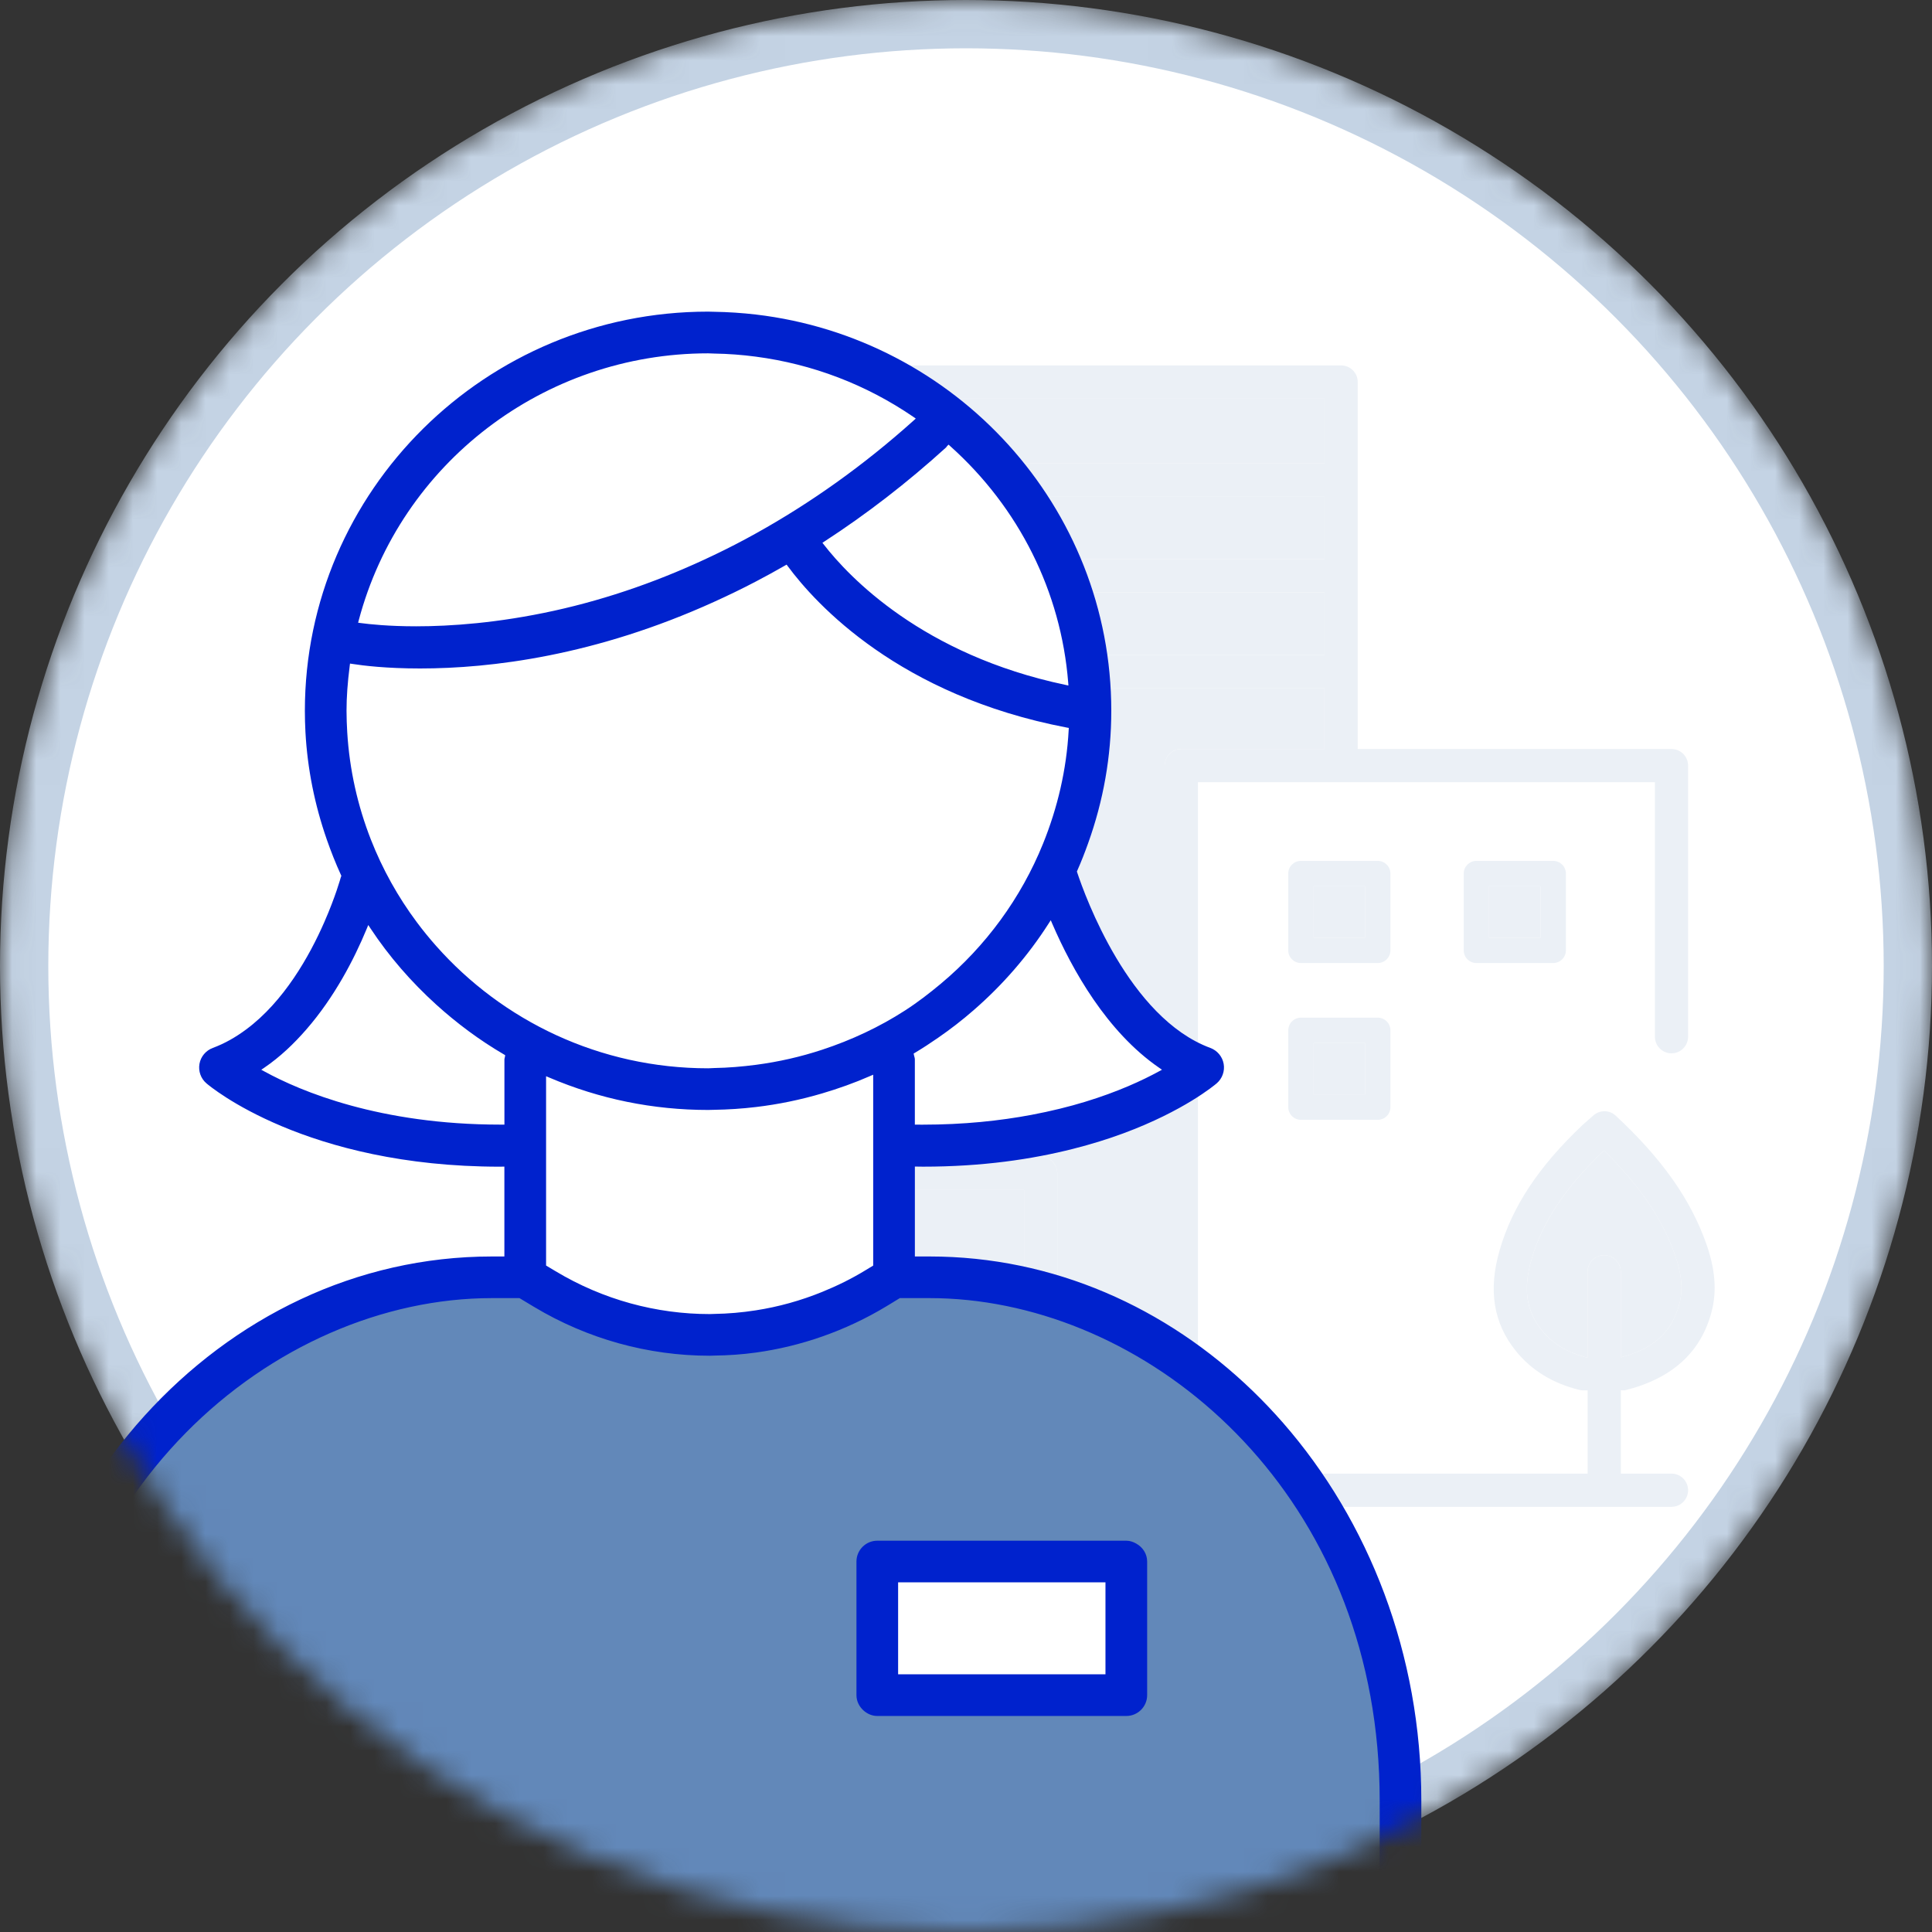 <svg width="80" height="80" viewBox="0 0 80 80" fill="none" xmlns="http://www.w3.org/2000/svg">
    <rect x="0" y="0" width="80" height="80" fill="#333333" stroke="none"/>
    <mask id="mask0_1_2394" style="mask-type:alpha" maskUnits="userSpaceOnUse" x="0" y="0" width="80" height="80">
        <circle cx="40" cy="40" r="40" fill="white"/>
    </mask>
    <g mask="url(#mask0_1_2394)">
        <circle cx="40" cy="40" r="39" fill="white" stroke="#C4D3E4" stroke-width="2"/>
        <path d="M65.738 56.22L65.605 56.184C64.853 55.977 64.278 55.62 63.847 55.089C63.197 54.285 63.063 53.378 63.416 52.148C63.861 50.62 64.791 49.209 66.344 47.711L66.418 47.639L66.492 47.711C67.937 49.149 68.85 50.506 69.364 51.983C69.633 52.752 69.693 53.375 69.551 53.943V53.944C69.258 55.102 68.526 55.808 67.247 56.169L67.113 56.206V52.661C67.113 52.282 66.805 51.975 66.426 51.975C66.047 51.975 65.739 52.282 65.739 52.661V56.22H65.738Z" fill="#EBF0F6"/>
        <path d="M54.846 19.192H37.199C36.82 19.192 36.511 19.5 36.511 19.879C36.511 20.259 36.82 20.566 37.199 20.566H54.846V23.154H41.161C40.782 23.154 40.474 23.462 40.474 23.84C40.474 24.219 40.783 24.528 41.161 24.528H54.846V27.116H43.14C42.761 27.116 42.453 27.424 42.453 27.802C42.453 28.181 42.762 28.489 43.14 28.489H54.843V31.014H48.913C48.534 31.014 48.227 31.322 48.227 31.701V61.02H43.781V48.586C43.781 48.206 43.473 47.898 43.094 47.898H35.556C35.177 47.898 34.868 48.207 34.868 48.586V61.02H30.376V16.504H54.846V19.192Z" fill="#EBF0F6"/>
        <path d="M36.245 49.275H42.407V61.021H36.245V49.275Z" fill="#EBF0F6"/>
        <path d="M61.66 36.698H63.788V38.826H61.66V36.698Z" fill="#EBF0F6"/>
        <path d="M54.395 36.698H56.523V38.826H54.395V36.698Z" fill="#EBF0F6"/>
        <path d="M54.395 43.191H56.523V45.318H54.395V43.191Z" fill="#EBF0F6"/>
        <path d="M29.199 15.334C29.33 15.202 29.504 15.131 29.689 15.131H55.533C55.912 15.131 56.22 15.439 56.22 15.818V31.015H69.213C69.593 31.015 69.9 31.324 69.9 31.703V42.928C69.9 43.307 69.592 43.616 69.213 43.616C68.835 43.616 68.526 43.307 68.526 42.928V32.388H49.605V61.019H65.74V57.573H65.561C65.505 57.573 65.45 57.566 65.395 57.552C64.305 57.285 63.425 56.748 62.78 55.955C61.839 54.794 61.616 53.423 62.098 51.765C62.624 49.948 63.717 48.299 65.536 46.578L65.982 46.185C66.25 45.952 66.646 45.957 66.902 46.197C68.822 47.98 70.017 49.675 70.663 51.53C71.021 52.553 71.093 53.453 70.882 54.281C70.452 55.982 69.239 57.089 67.276 57.571L67.116 57.568V61.019H69.213C69.592 61.019 69.9 61.328 69.9 61.707C69.9 62.086 69.591 62.395 69.213 62.395H29.687C29.308 62.395 29 62.086 29 61.707V15.816C29 15.634 29.07 15.463 29.199 15.334ZM66.425 51.975C66.805 51.975 67.112 52.283 67.112 52.662V56.207L67.246 56.169C68.526 55.809 69.258 55.102 69.55 53.945V53.944C69.693 53.376 69.633 52.753 69.363 51.984C68.849 50.507 67.936 49.15 66.491 47.712L66.418 47.64L66.344 47.711C64.79 49.21 63.86 50.62 63.416 52.149C63.062 53.379 63.196 54.286 63.847 55.09C64.277 55.62 64.853 55.978 65.605 56.184L65.738 56.221V52.663C65.739 52.283 66.047 51.975 66.425 51.975ZM36.245 61.021H42.406V49.275H36.245V61.021ZM30.375 61.021H34.868V48.587C34.868 48.208 35.176 47.9 35.556 47.9H43.094C43.473 47.9 43.781 48.209 43.781 48.587V61.021H48.226V31.703C48.226 31.324 48.534 31.015 48.913 31.015H54.843V28.491H43.139C42.76 28.491 42.453 28.183 42.453 27.804C42.453 27.426 42.761 27.117 43.139 27.117H54.846V24.53H41.161C40.782 24.53 40.474 24.221 40.474 23.842C40.474 23.463 40.783 23.155 41.161 23.155H54.846V20.568H37.199C36.82 20.568 36.511 20.259 36.511 19.881C36.511 19.503 36.82 19.193 37.199 19.193H54.846V16.507H30.375V61.021Z" fill="#EBF0F6"/>
        <path d="M64.314 39.877H61.135C60.845 39.877 60.61 39.642 60.61 39.352V36.172C60.61 35.882 60.845 35.647 61.135 35.647H64.314C64.605 35.647 64.84 35.882 64.84 36.172V39.352C64.84 39.642 64.605 39.877 64.314 39.877ZM63.788 36.698H61.66V38.826H63.788V36.698Z" fill="#EBF0F6"/>
        <path d="M57.575 45.844C57.575 46.134 57.339 46.37 57.049 46.37H53.87C53.58 46.37 53.344 46.134 53.344 45.844V42.665C53.344 42.375 53.58 42.139 53.87 42.139H57.049C57.339 42.139 57.575 42.375 57.575 42.665V45.844ZM56.523 43.191H54.395V45.318H56.523V43.191Z" fill="#EBF0F6"/>
        <path d="M57.048 39.877H53.869C53.579 39.877 53.343 39.642 53.343 39.352V36.172C53.343 35.882 53.579 35.647 53.869 35.647H57.048C57.339 35.647 57.574 35.882 57.574 36.172V39.352C57.575 39.642 57.339 39.877 57.048 39.877ZM56.523 36.698H54.395V38.826H56.523V36.698Z" fill="#EBF0F6"/>
        <path d="M36.491 43.529V53.304L29.323 55.911L22.154 53.304V43.529L21.502 47.47C18.688 48.032 10.622 45.341 10.085 44.832L15.311 37.012C14.442 35.492 12.9 31.538 13.682 27.889C14.66 23.327 17.918 13.877 29.648 13.552C42.551 14.563 48.382 26.379 43.481 36.035L49.199 45.201C44.82 47.383 43.334 47.765 38.446 47.968C38.446 47.968 36.491 45.225 36.491 43.529Z" fill="white"/>
        <path d="M0.649 88.496H58.649V71.877C55.481 61.187 49 52.5 37 53C36.5 53.5 33.671 55.5 29.5 55.5C23.223 55.5 21 53 21 53C7.5 54.5 4.804 60.012 0.649 70.9V88.496Z" fill="#6288B9"/>
        <rect x="36" y="65" width="11" height="5" fill="white"/>
        <path d="M53.132 58.921C52.73 58.461 52.311 58.02 51.876 57.599C48.294 54.134 43.613 52.028 38.492 52.028H37.883V48.304L38.057 48.307C38.113 48.308 38.17 48.309 38.225 48.309C40.672 48.309 42.734 48.002 44.431 47.572C45.2 47.377 45.896 47.159 46.514 46.93C49.019 46.003 50.291 44.935 50.383 44.857C50.613 44.658 50.723 44.349 50.669 44.05C50.615 43.75 50.405 43.499 50.118 43.393C46.75 42.147 44.933 37.118 44.603 36.123L44.592 36.088L44.605 36.056C44.771 35.684 44.917 35.307 45.053 34.928C45.689 33.159 46.016 31.317 46.016 29.433C46.016 20.982 39.575 13.996 31.298 13.024C30.729 12.958 30.152 12.919 29.567 12.91C29.485 12.909 29.403 12.904 29.32 12.904C20.114 12.904 12.624 20.318 12.624 29.432C12.624 29.729 12.632 30.024 12.648 30.319C12.731 31.835 13.029 33.321 13.532 34.764C13.705 35.26 13.899 35.752 14.121 36.236L14.135 36.266L14.11 36.333C14.107 36.348 13.89 37.133 13.429 38.183C12.814 39.588 11.759 41.466 10.193 42.627C9.769 42.942 9.31 43.208 8.81 43.393C8.525 43.499 8.313 43.75 8.26 44.05C8.206 44.35 8.315 44.659 8.545 44.856C8.709 44.998 12.663 48.31 20.705 48.31L20.885 48.306V52.027H20.46L20.368 52.028C9.137 52.028 0 62.139 0 74.567V75.306V77.036V88.138C0 88.612 0.387 89 0.863 89H57.992C58.467 89 58.854 88.612 58.854 88.138V76.361V74.558C58.856 68.489 56.671 62.976 53.132 58.921ZM47.992 44.21L48.115 44.295L47.984 44.366C47.311 44.734 46.289 45.21 44.926 45.625C44.269 45.825 43.53 46.009 42.714 46.163C41.411 46.408 39.91 46.57 38.202 46.57C38.127 46.57 38.05 46.57 37.973 46.569L37.882 46.568V43.861C37.882 43.828 37.872 43.794 37.862 43.757C37.856 43.735 37.849 43.713 37.845 43.69L37.832 43.625L37.888 43.592C38.212 43.398 38.527 43.192 38.837 42.977C39.349 42.624 39.842 42.243 40.311 41.834C41.511 40.792 42.563 39.583 43.416 38.25L43.51 38.105L43.578 38.263C44.397 40.154 45.827 42.719 47.992 44.21ZM39.215 18.474L39.277 18.411L39.343 18.47C42.195 21.021 43.932 24.499 44.232 28.263L44.241 28.386L44.121 28.36C38.196 27.114 35.15 23.885 34.116 22.554L34.055 22.475L34.138 22.421C35.882 21.289 37.579 19.978 39.179 18.524C39.192 18.505 39.202 18.489 39.215 18.474ZM14.855 25.684C16.584 19.176 22.531 14.631 29.321 14.631C29.404 14.631 29.486 14.638 29.568 14.64C30.15 14.649 30.727 14.692 31.298 14.768C33.632 15.075 35.859 15.918 37.825 17.265L37.92 17.332L37.834 17.41C35.758 19.273 33.572 20.825 31.298 22.089C30.727 22.407 30.151 22.704 29.568 22.982C27.428 24.008 25.216 24.79 22.936 25.291C20.618 25.799 18.656 25.934 17.23 25.934C16.094 25.934 15.298 25.848 14.932 25.799L14.829 25.785L14.855 25.684ZM15.357 34.764C14.812 33.371 14.472 31.878 14.378 30.319C14.361 30.026 14.349 29.73 14.349 29.433C14.349 28.869 14.391 28.277 14.481 27.571L14.493 27.477L14.586 27.491C15.033 27.561 15.991 27.68 17.392 27.68C20.333 27.68 24.65 27.155 29.569 24.921C30.138 24.663 30.714 24.386 31.299 24.079C31.697 23.871 32.097 23.652 32.501 23.42L32.572 23.38L32.621 23.446C33.78 25.012 37.225 28.799 44.178 30.128L44.257 30.142L44.252 30.223C44.163 31.884 43.785 33.461 43.193 34.927C42.276 37.196 40.814 39.179 38.965 40.728C38.486 41.128 37.991 41.51 37.464 41.849C36.409 42.528 35.259 43.067 34.044 43.467C33.162 43.758 32.245 43.968 31.3 44.092C30.732 44.166 30.156 44.215 29.57 44.225C29.486 44.226 29.406 44.236 29.323 44.236C24.837 44.236 20.808 42.273 18.062 39.172C17.78 38.854 17.511 38.525 17.257 38.183C16.478 37.139 15.838 35.99 15.357 34.764ZM36.157 44.501V52.405L35.827 52.605C35.252 52.955 34.653 53.248 34.043 53.496C33.153 53.858 32.233 54.113 31.299 54.258C30.725 54.348 30.147 54.398 29.569 54.407C29.509 54.407 29.45 54.413 29.39 54.413C27.183 54.413 24.975 53.822 23.003 52.637L22.612 52.403V44.564L22.74 44.618C24.831 45.51 27.046 45.961 29.321 45.961C29.404 45.961 29.486 45.956 29.568 45.955C30.149 45.946 30.726 45.908 31.298 45.84C32.228 45.73 33.144 45.541 34.042 45.276C34.714 45.077 35.377 44.842 36.028 44.557L36.157 44.501ZM20.796 46.568C20.773 46.568 20.749 46.568 20.725 46.568C15.726 46.568 12.458 45.192 10.951 44.368L10.819 44.297L10.943 44.212C11.6 43.764 12.173 43.216 12.685 42.627C13.848 41.291 14.663 39.721 15.183 38.463L15.249 38.303L15.344 38.447C16.107 39.602 17.026 40.658 18.059 41.595C18.92 42.375 19.859 43.073 20.865 43.661L20.918 43.692L20.91 43.753C20.907 43.774 20.901 43.793 20.896 43.813C20.891 43.831 20.887 43.848 20.887 43.861V46.569H20.796V46.568ZM46.118 87.274V81.224C46.118 80.749 45.73 80.361 45.255 80.361C44.781 80.361 44.393 80.749 44.393 81.224V87.275H14.248V81.224C14.248 80.749 13.861 80.361 13.385 80.361C12.909 80.361 12.523 80.749 12.523 81.224V87.275H1.727V77.036V75.306V74.565C1.727 61.709 11.404 53.752 20.37 53.752H21.51L22.115 54.116C24.319 55.439 26.834 56.138 29.389 56.138C29.449 56.138 29.509 56.133 29.568 56.132C30.148 56.125 30.726 56.086 31.298 56.007C32.233 55.878 33.152 55.655 34.042 55.343C34.972 55.018 35.87 54.596 36.722 54.08L37.26 53.752H38.491C42.704 53.752 47.075 55.511 50.524 58.709C50.967 59.12 51.394 59.554 51.804 60.011C54.996 63.569 57.13 68.523 57.13 74.558V76.361V87.274H46.118Z" fill="#0022CD"/>
        <path d="M47.501 70.192V64.66C47.501 64.336 47.314 64.064 47.05 63.917C46.925 63.847 46.79 63.797 46.637 63.797H44.331H36.327C35.851 63.797 35.464 64.185 35.464 64.66V70.192C35.464 70.451 35.584 70.675 35.764 70.834C35.916 70.966 36.109 71.055 36.327 71.055H38.36H46.637C47.114 71.055 47.501 70.668 47.501 70.192ZM45.775 69.329H40.46H37.596H37.189V65.522H42.231H45.095H45.775V69.329Z" fill="#0022CD"/>
    </g>
</svg>
